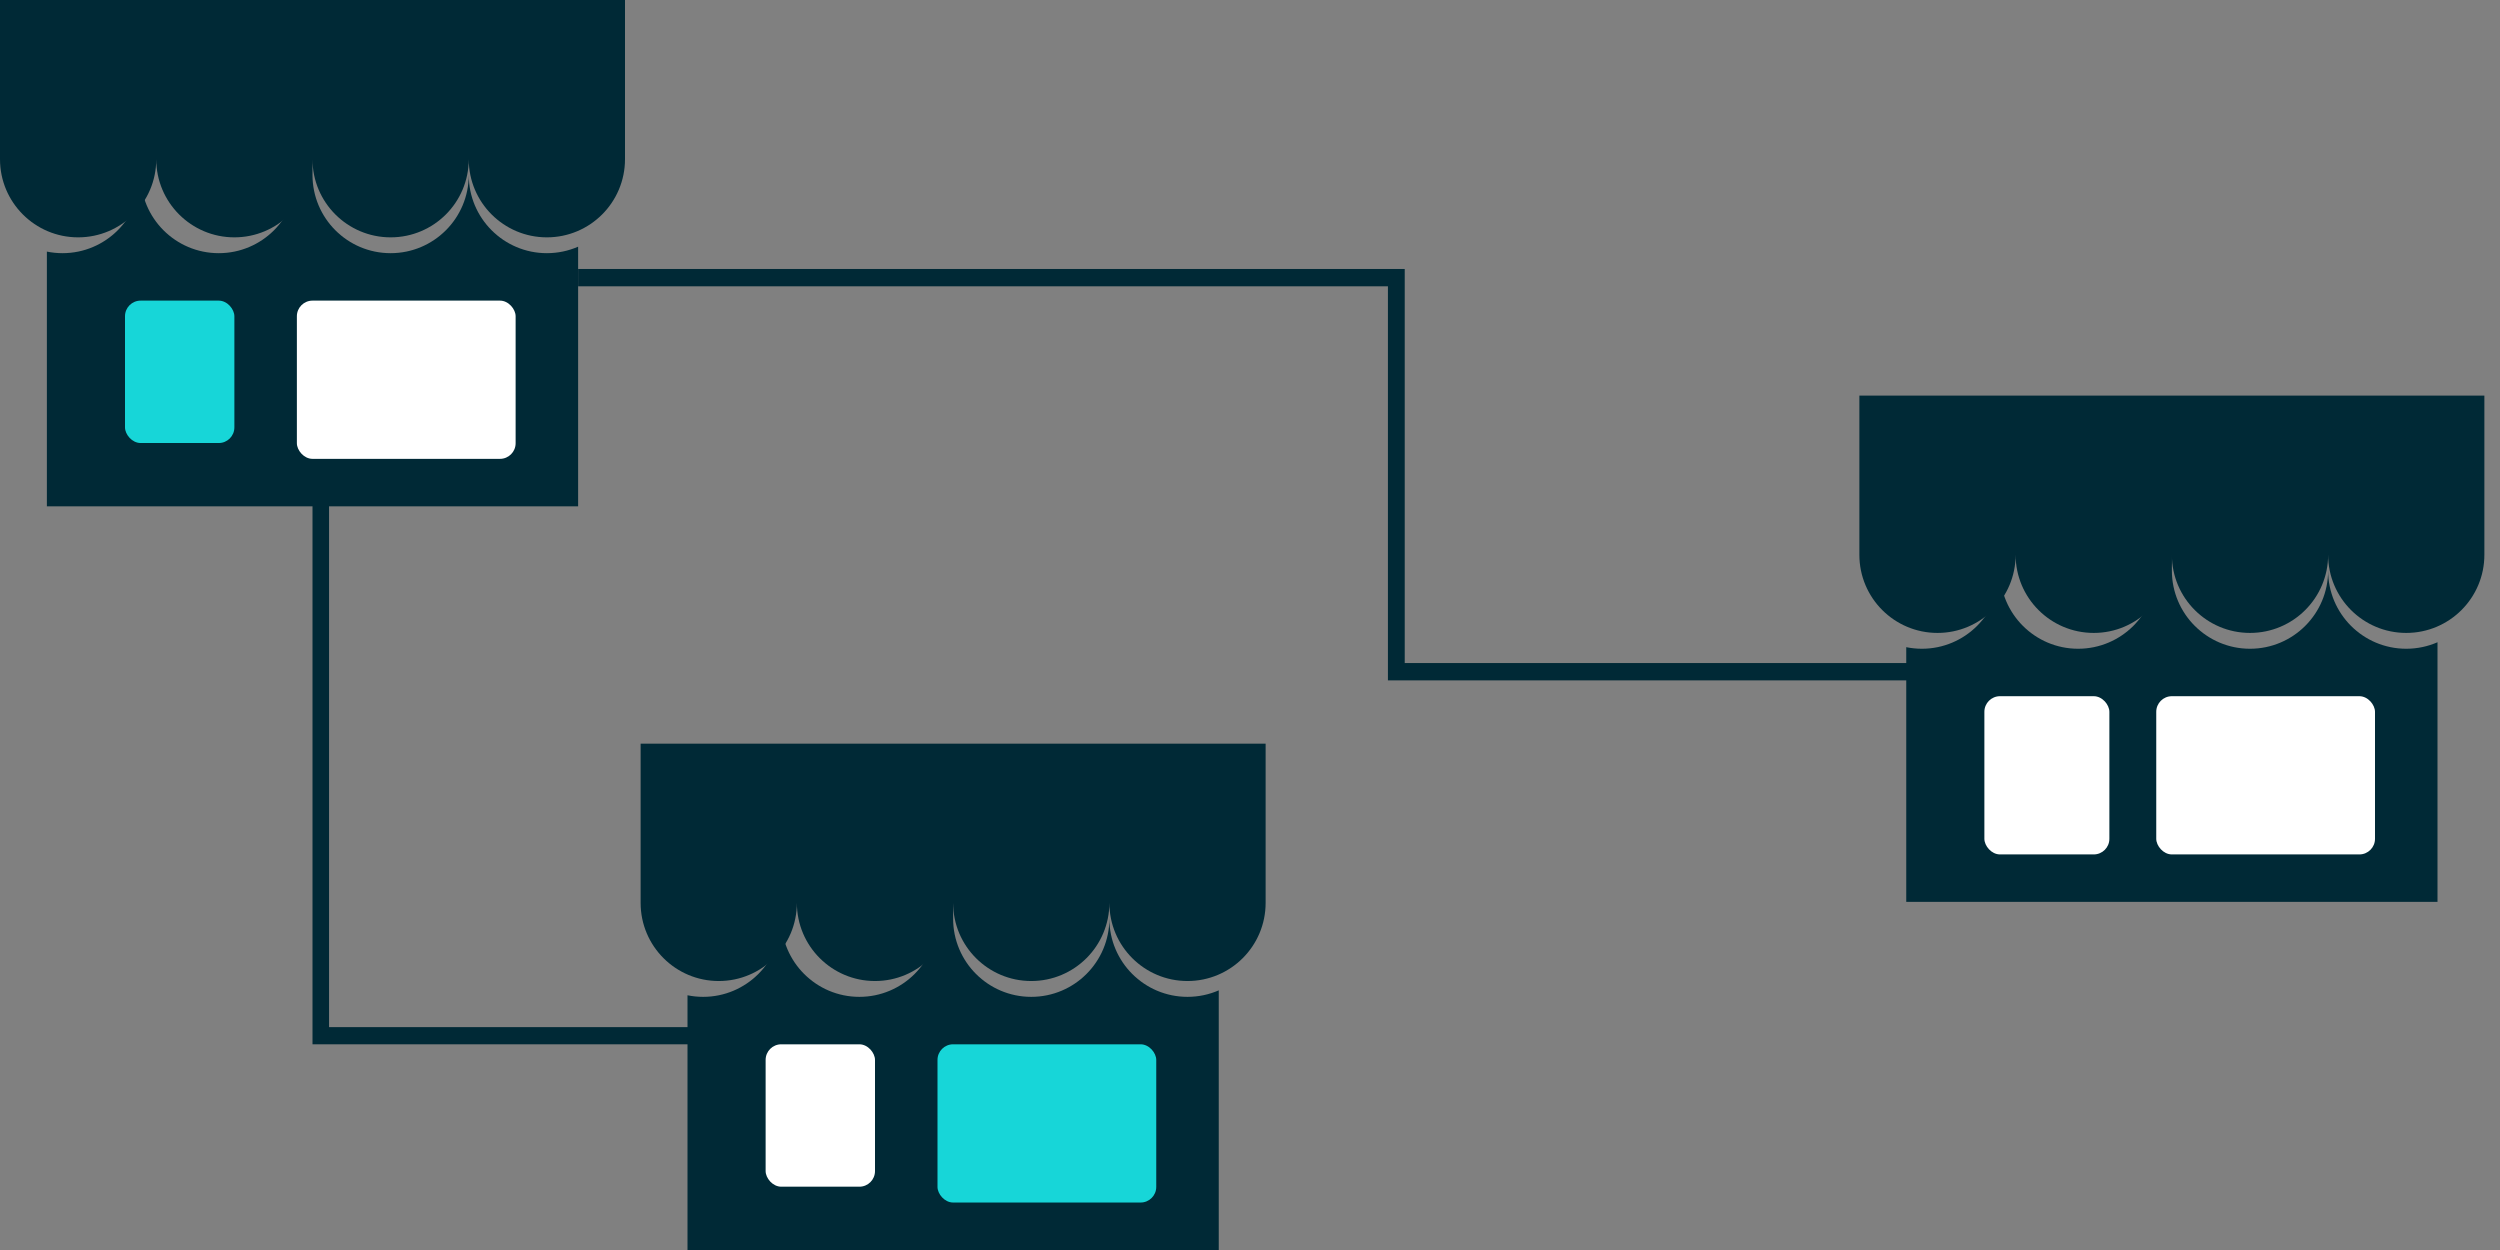<?xml version="1.0" encoding="UTF-8"?>
<svg width="100px" height="50px" viewBox="0 0 100 50" version="1.1" xmlns="http://www.w3.org/2000/svg" xmlns:xlink="http://www.w3.org/1999/xlink">
    <rect x="0" y="0" width="100" height="50" fill="#808080" stroke="none"/>
    <!-- Generator: Sketch 50.2 (55047) - http://www.bohemiancoding.com/sketch -->
    <title>flexible</title>
    <desc>Created with Sketch.</desc>
    <defs></defs>
    <g id="desk" stroke="none" stroke-width="1" fill="none" fill-rule="evenodd">
        <g id="graphic" transform="translate(-605, -667)">
            <g id="flexible" transform="translate(595, 632)">
                <rect id="Rectangle-42" fill="#FF0000" opacity="0" x="0" y="0" width="120" height="120"></rect>
                <g transform="translate(10, 35)">
                    <polygon id="Path-23" fill="#002936" fill-rule="nonzero" points="55.517 11.452 55.517 27.215 81.875 27.215 81.875 26.522 56.189 26.522 56.189 10.759 23.125 10.759 23.125 11.452"></polygon>
                    <polygon id="Path-24" fill="#002936" fill-rule="nonzero" points="13.162 17.722 12.5 17.722 12.5 41.772 29.375 41.772 29.375 41.085 13.162 41.085"></polygon>
                    <g id="Group-13">
                        <path d="M23.125,9.867 L23.125,20.253 L1.875,20.253 L1.875,10.064 C2.077,10.105 2.286,10.127 2.5,10.127 C4.226,10.127 5.625,8.727 5.625,7.002 C5.625,8.727 7.024,10.127 8.75,10.127 C10.476,10.127 11.875,8.727 11.875,7.002 L11.875,4.43 L12.5,4.43 L12.5,7.002 C12.5,8.727 13.899,10.127 15.625,10.127 C17.351,10.127 18.75,8.727 18.75,7.002 C18.75,8.727 20.149,10.127 21.875,10.127 C22.319,10.127 22.742,10.034 23.125,9.867 Z" id="Combined-Shape" fill="#002936"></path>
                        <g id="Group-11" transform="translate(4.375, 12.025)" fill="#17D6D8">
                            <rect id="Rectangle-37" x="0.625" y="7.56894547e-14" width="4.375" height="5.696" rx="0.625"></rect>
                        </g>
                        <rect id="Rectangle-38" fill="#FFFFFF" x="11.875" y="12.025" width="8.75" height="6.329" rx="0.625"></rect>
                        <path d="M18.75,-1.0658141e-14 L25,-1.0658141e-14 L25,6.369 C25,8.095 23.601,9.494 21.875,9.494 C20.149,9.494 18.75,8.095 18.75,6.369 C18.75,8.095 17.351,9.494 15.625,9.494 C13.899,9.494 12.5,8.095 12.5,6.369 C12.5,8.095 11.101,9.494 9.375,9.494 C7.649,9.494 6.25,8.095 6.25,6.369 C6.25,8.095 4.851,9.494 3.125,9.494 C1.399,9.494 6.76817872e-16,8.095 8.8817842e-16,6.369 L0,0 L6.25,0 L12.5,0 L18.75,-1.0658141e-14 Z" id="Combined-Shape" fill="#002936"></path>
                    </g>
                    <g id="Group-13" transform="translate(74.375, 15.823)">
                        <path d="M23.125,9.867 L23.125,20.253 L1.875,20.253 L1.875,10.064 C2.077,10.105 2.286,10.127 2.5,10.127 C4.226,10.127 5.625,8.727 5.625,7.002 C5.625,8.727 7.024,10.127 8.75,10.127 C10.476,10.127 11.875,8.727 11.875,7.002 L11.875,4.43 L12.5,4.43 L12.5,7.002 C12.5,8.727 13.899,10.127 15.625,10.127 C17.351,10.127 18.75,8.727 18.75,7.002 C18.75,8.727 20.149,10.127 21.875,10.127 C22.319,10.127 22.742,10.034 23.125,9.867 Z" id="Combined-Shape" fill="#002936"></path>
                        <g id="Group-11" transform="translate(4.375, 12.025)" fill="#FFFFFF">
                            <rect id="Rectangle-37" x="0.625" y="-1.55708779e-14" width="5" height="6.329" rx="0.625"></rect>
                        </g>
                        <rect id="Rectangle-38" fill="#FFFFFF" x="11.875" y="12.025" width="8.75" height="6.329" rx="0.625"></rect>
                        <path d="M18.75,-1.0658141e-14 L25,-1.0658141e-14 L25,6.369 C25,8.095 23.601,9.494 21.875,9.494 C20.149,9.494 18.75,8.095 18.75,6.369 C18.75,8.095 17.351,9.494 15.625,9.494 C13.899,9.494 12.5,8.095 12.5,6.369 C12.5,8.095 11.101,9.494 9.375,9.494 C7.649,9.494 6.25,8.095 6.25,6.369 C6.25,8.095 4.851,9.494 3.125,9.494 C1.399,9.494 6.76817872e-16,8.095 8.8817842e-16,6.369 L0,0 L6.25,0 L12.5,0 L18.75,-1.0658141e-14 Z" id="Combined-Shape" fill="#002936"></path>
                    </g>
                    <g id="Group-13" transform="translate(25.625, 29.747)">
                        <path d="M23.125,9.867 L23.125,20.253 L1.875,20.253 L1.875,10.064 C2.077,10.105 2.286,10.127 2.5,10.127 C4.226,10.127 5.625,8.727 5.625,7.002 C5.625,8.727 7.024,10.127 8.75,10.127 C10.476,10.127 11.875,8.727 11.875,7.002 L11.875,4.43 L12.5,4.43 L12.5,7.002 C12.5,8.727 13.899,10.127 15.625,10.127 C17.351,10.127 18.75,8.727 18.75,7.002 C18.75,8.727 20.149,10.127 21.875,10.127 C22.319,10.127 22.742,10.034 23.125,9.867 Z" id="Combined-Shape" fill="#002936"></path>
                        <g id="Group-11" transform="translate(4.375, 12.025)" fill="#FFFFFF">
                            <rect id="Rectangle-37" x="0.625" y="7.56894547e-14" width="4.375" height="5.696" rx="0.625"></rect>
                        </g>
                        <rect id="Rectangle-38" fill="#17D6D8" x="11.875" y="12.025" width="8.75" height="6.329" rx="0.625"></rect>
                        <path d="M18.75,-1.0658141e-14 L25,-1.0658141e-14 L25,6.369 C25,8.095 23.601,9.494 21.875,9.494 C20.149,9.494 18.75,8.095 18.75,6.369 C18.75,8.095 17.351,9.494 15.625,9.494 C13.899,9.494 12.5,8.095 12.5,6.369 C12.5,8.095 11.101,9.494 9.375,9.494 C7.649,9.494 6.25,8.095 6.25,6.369 C6.25,8.095 4.851,9.494 3.125,9.494 C1.399,9.494 6.76817872e-16,8.095 8.8817842e-16,6.369 L0,0 L6.25,0 L12.5,0 L18.75,-1.0658141e-14 Z" id="Combined-Shape" fill="#002936"></path>
                    </g>
                </g>
            </g>
        </g>
    </g>
</svg>